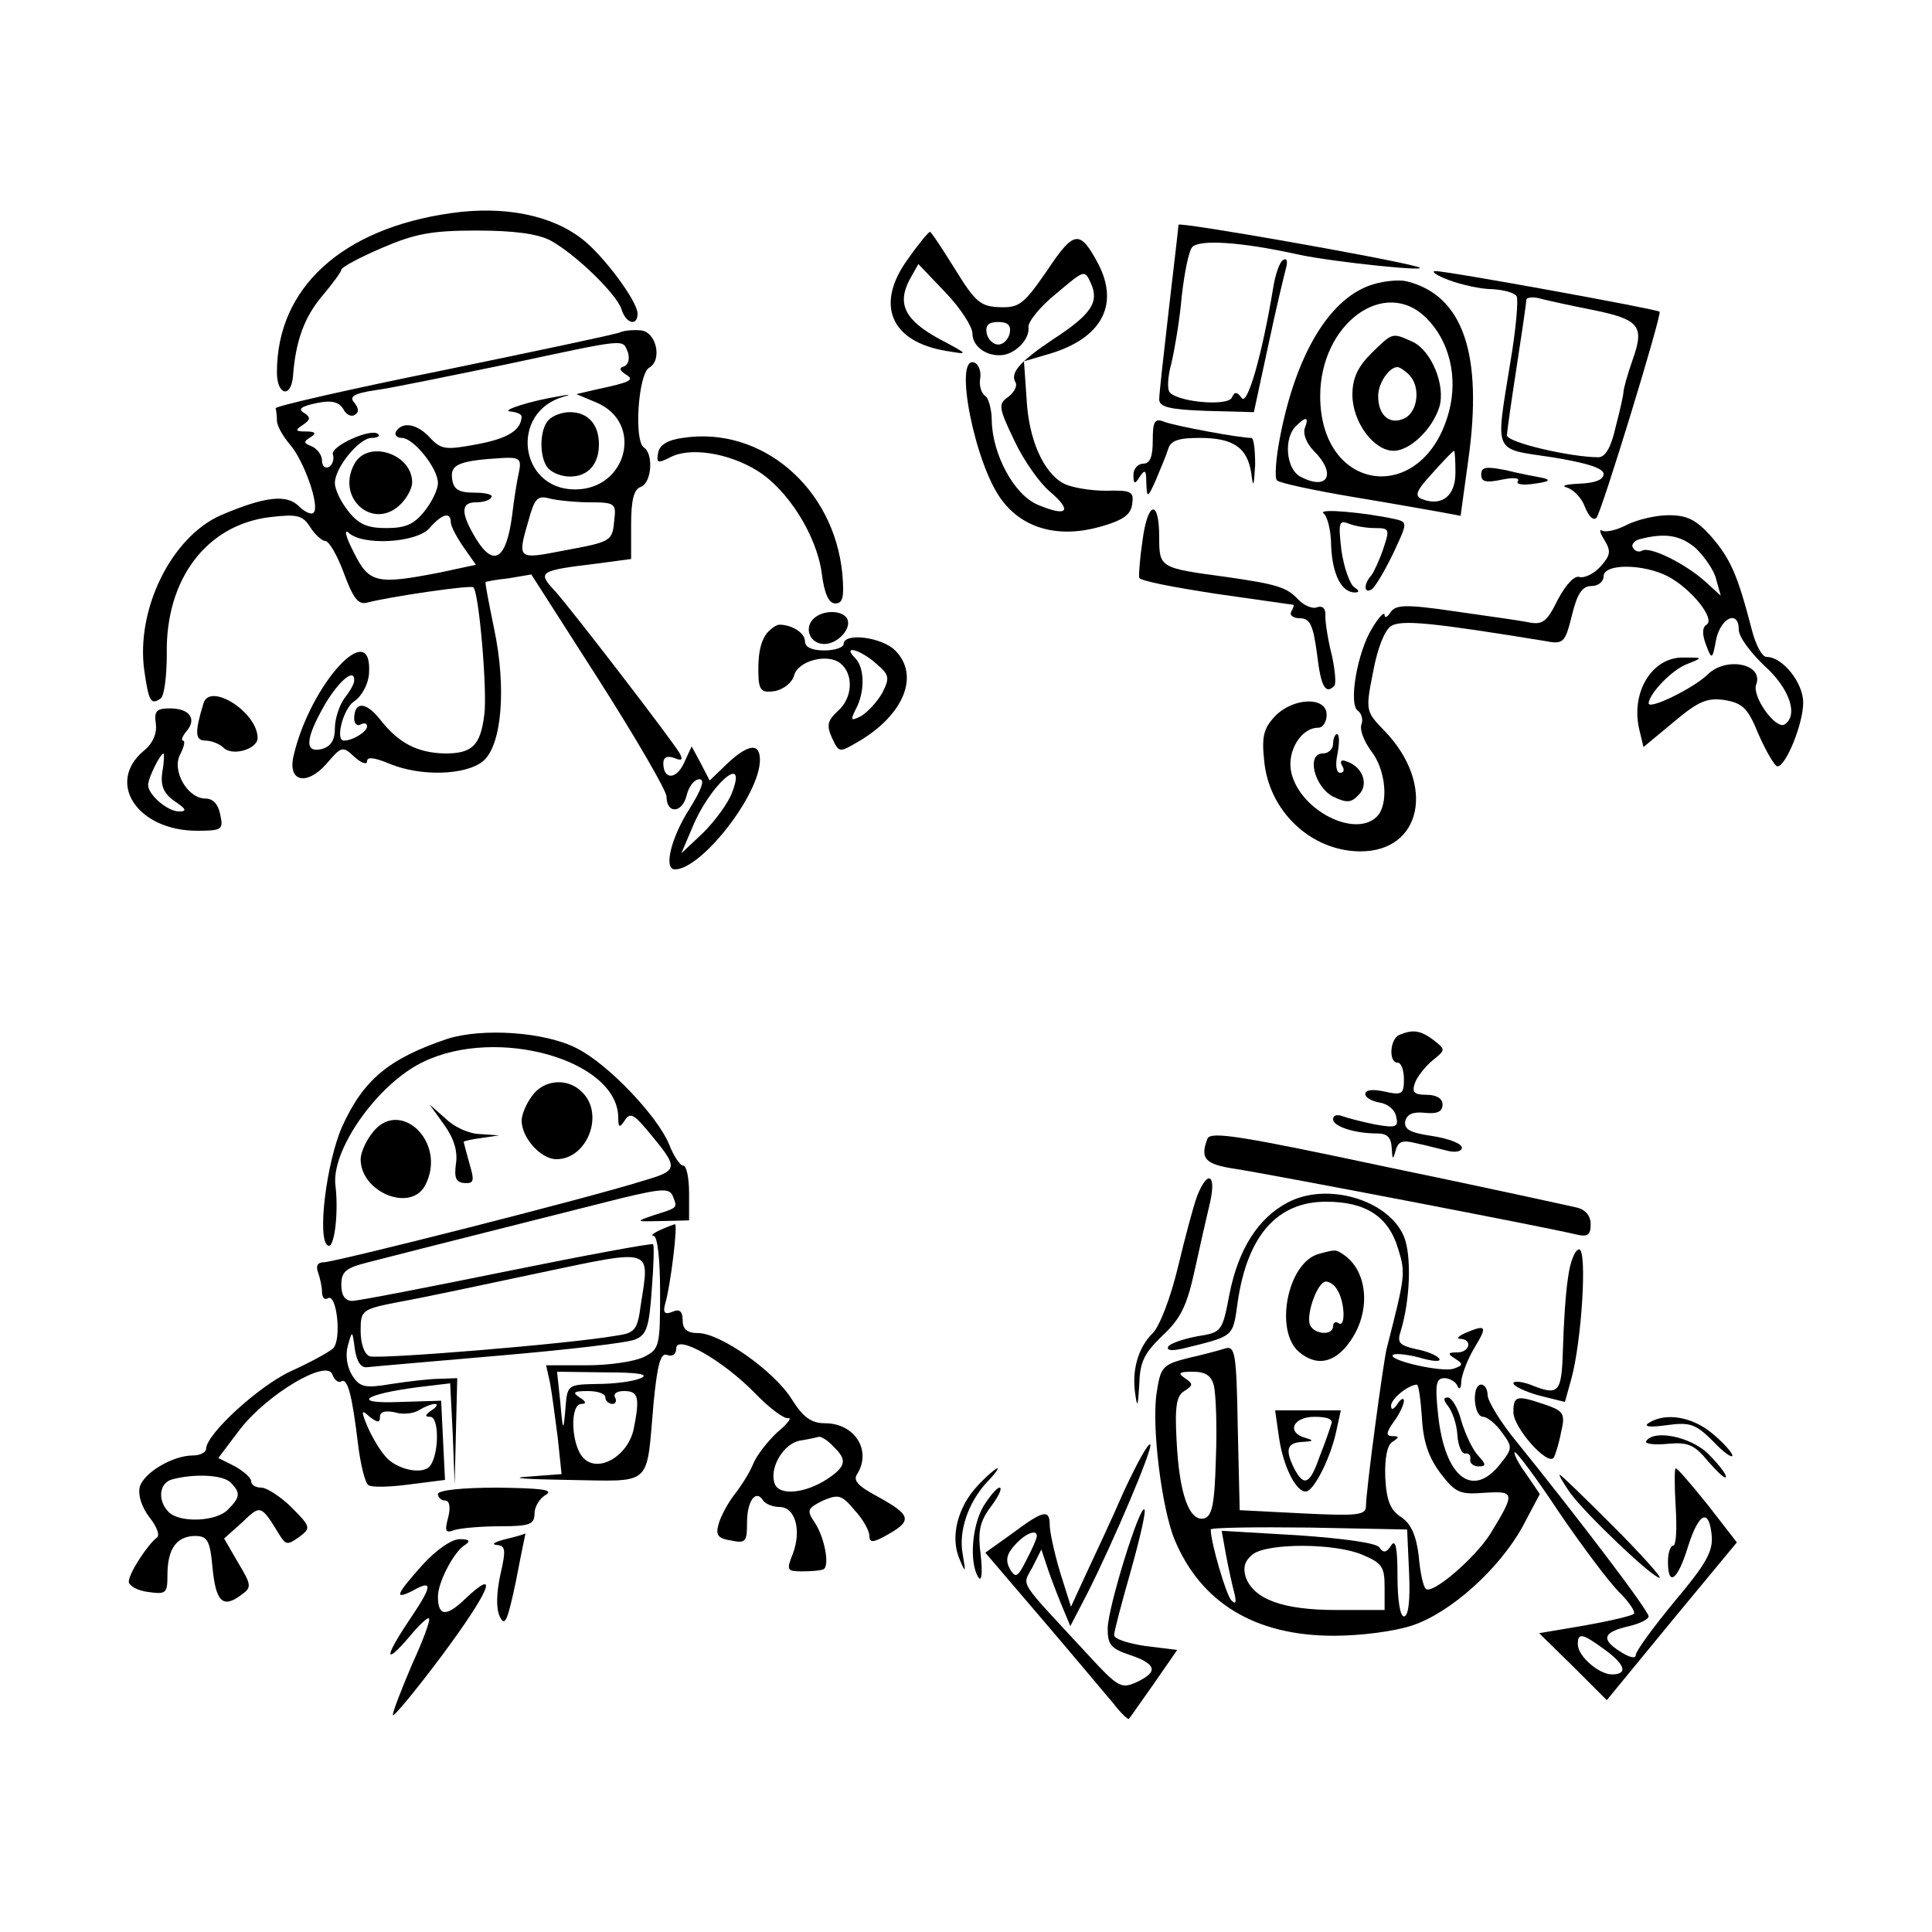 <?xml version="1.0" standalone="no"?>
<!DOCTYPE svg PUBLIC "-//W3C//DTD SVG 20010904//EN"
 "http://www.w3.org/TR/2001/REC-SVG-20010904/DTD/svg10.dtd">
<svg version="1.0" xmlns="http://www.w3.org/2000/svg"
 width="300pt" height="300pt" viewBox="0 0 300 300"
 preserveAspectRatio="xMidYMid meet">
<g transform="translate(0,300) scale(0.1,-0.1)"
fill="#000000" stroke="none">
<path d="M700 2669 c-169 -24 -270 -116 -270 -247 0 -36 22 -41 25 -6 4 55 18
92 45 124 16 19 30 38 30 41 0 4 28 19 63 34 51 22 77 27 147 27 58 0 94 -5
114 -15 39 -21 103 -83 111 -107 7 -23 25 -27 25 -7 0 19 -52 89 -85 115 -48
38 -122 53 -205 41z"/>
<path d="M1830 2651 c0 -3 -7 -62 -15 -131 -8 -69 -15 -132 -15 -140 0 -12 16
-16 73 -18 l74 -2 22 102 c12 57 25 111 28 122 3 11 1 16 -5 12 -5 -3 -12 -23
-15 -43 -17 -103 -40 -184 -49 -171 -7 10 -11 10 -15 1 -5 -14 -80 -8 -96 7
-5 4 -4 25 2 46 5 22 13 68 16 104 4 36 11 70 16 76 11 13 78 8 164 -11 54
-12 221 -29 185 -19 -46 13 -370 70 -370 65z"/>
<path d="M1410 2598 c-52 -71 -27 -129 60 -143 35 -6 35 -6 -12 19 -53 29 -65
54 -46 91 l14 25 42 -44 c23 -24 42 -53 42 -64 0 -21 24 -37 49 -33 20 4 40
25 38 43 -1 8 18 32 43 52 44 37 44 38 54 16 13 -29 1 -48 -59 -87 -52 -35
-67 -52 -58 -67 3 -5 -2 -15 -11 -22 -16 -11 -16 -16 9 -68 14 -30 39 -66 56
-80 35 -30 26 -39 -19 -20 -37 15 -71 78 -72 131 0 17 -5 35 -10 38 -6 4 -10
16 -8 27 2 12 -3 23 -9 25 -33 12 1 -160 43 -214 33 -44 88 -59 152 -41 36 10
48 19 50 35 3 20 -1 22 -41 21 -24 0 -53 5 -65 11 -32 17 -55 69 -58 133 l-4
57 41 12 c79 24 107 75 75 138 -29 55 -38 54 -80 -9 -36 -52 -43 -58 -73 -57
-30 1 -38 7 -70 59 -20 32 -37 58 -39 58 -2 0 -18 -19 -34 -42z m158 -115 c-2
-10 -10 -18 -18 -18 -8 0 -16 8 -18 18 -2 12 3 17 18 17 15 0 20 -5 18 -17z"/>
<path d="M2250 2565 c19 -7 49 -14 67 -14 17 -1 34 -5 38 -11 3 -5 -1 -52 -10
-104 -23 -143 -27 -132 65 -146 55 -9 80 -17 80 -26 0 -9 -13 -14 -37 -15 -21
-1 -30 -3 -20 -6 10 -3 23 -16 28 -30 6 -15 13 -22 18 -17 8 9 102 316 98 320
-4 4 -334 64 -348 63 -8 0 2 -7 21 -14z m222 -46 c74 -15 82 -25 63 -78 -8
-23 -14 -45 -14 -49 0 -4 -5 -28 -12 -54 -7 -32 -16 -48 -27 -48 -43 0 -142
23 -142 34 0 6 7 54 15 106 8 52 15 99 15 104 0 4 10 6 23 2 12 -3 48 -11 79
-17z"/>
<path d="M2134 2559 c-68 -19 -122 -108 -147 -241 -6 -32 -8 -61 -4 -64 4 -4
55 -15 114 -25 60 -10 122 -21 139 -24 l32 -6 12 87 c23 164 -8 255 -95 277
-11 3 -34 1 -51 -4z m81 -53 c36 -36 49 -92 35 -145 -39 -147 -200 -128 -200
24 0 112 100 186 165 121z m-189 -171 c-3 -9 3 -24 14 -35 36 -36 22 -63 -21
-40 -22 12 -26 59 -7 78 16 16 21 15 14 -3z m234 -69 c0 -36 -21 -53 -52 -41
-12 5 -9 13 16 40 17 19 32 35 34 35 1 0 2 -15 2 -34z"/>
<path d="M2129 2451 c-21 -21 -29 -39 -29 -64 0 -42 33 -87 64 -87 25 0 60 33
71 68 10 33 -12 87 -41 101 -33 15 -31 15 -65 -18z m59 -33 c18 -18 14 -56 -6
-67 -23 -12 -42 3 -42 34 0 20 17 45 30 45 3 0 11 -5 18 -12z"/>
<path d="M963 2484 c-6 -3 -130 -29 -275 -59 -144 -29 -262 -56 -260 -59 1 -3
2 -12 2 -19 0 -8 9 -24 20 -37 22 -25 47 -96 37 -106 -3 -4 -14 1 -23 10 -19
19 -53 15 -121 -14 -77 -34 -132 -146 -119 -241 7 -48 10 -54 25 -44 6 3 10
35 10 70 -2 116 62 200 160 212 43 5 51 3 63 -16 7 -11 18 -21 23 -21 6 0 19
-23 29 -50 14 -38 22 -49 35 -46 33 9 162 28 166 24 9 -8 22 -164 17 -198 -6
-48 -19 -60 -61 -60 -43 1 -72 16 -101 53 -22 28 -40 28 -40 1 0 -8 5 -12 10
-9 6 3 10 2 10 -3 0 -8 -22 -22 -36 -22 -14 0 -1 50 16 61 12 8 22 27 23 43 6
90 -91 -16 -117 -127 -10 -41 20 -48 51 -13 23 27 25 28 43 11 11 -10 20 -13
20 -7 0 7 11 6 35 -4 48 -20 118 -18 145 4 29 24 37 113 17 207 -8 39 -14 70
-13 71 0 1 17 4 36 6 l35 6 105 -164 c58 -91 105 -172 105 -181 0 -27 24 -26
31 1 3 14 12 26 20 26 9 0 4 -15 -16 -47 -28 -44 -40 -93 -22 -93 41 0 132
116 132 170 0 27 -18 25 -51 -6 l-27 -26 -14 27 -14 26 -12 -26 c-12 -26 -32
-26 -32 0 0 9 6 12 17 8 12 -5 14 -3 8 8 -14 23 -167 222 -193 251 -28 30 -26
32 66 43 l52 7 0 53 c0 38 4 55 15 59 17 6 20 51 5 61 -16 10 -9 114 8 124 21
12 11 56 -13 58 -11 1 -25 0 -32 -3z m12 -31 c3 -10 1 -19 -6 -22 -8 -2 -7 -6
2 -12 15 -9 10 -12 -46 -24 l-30 -7 31 -13 c74 -31 48 -135 -33 -135 -87 0
-102 120 -18 144 12 3 10 4 -5 1 -45 -7 -95 -23 -77 -24 9 -1 17 -4 17 -8 -1
-21 -21 -34 -70 -43 -48 -9 -55 -8 -72 10 -20 22 -43 26 -53 10 -3 -5 1 -10 9
-10 18 0 56 -47 56 -70 0 -10 -9 -29 -21 -44 -16 -20 -29 -26 -59 -26 -30 0
-43 6 -59 26 -12 15 -21 34 -21 44 0 24 38 70 57 70 9 0 14 3 10 6 -10 10 -75
-19 -70 -32 2 -6 0 -15 -6 -19 -6 -3 -11 1 -11 10 0 8 -7 18 -16 22 -13 5 -13
7 -2 14 10 6 8 9 -7 9 -17 0 -17 2 -5 10 12 8 13 12 2 19 -10 6 -4 10 19 15
24 5 35 2 42 -9 4 -9 13 -13 18 -9 7 4 6 10 -1 19 -8 9 -1 14 32 19 24 3 115
22 203 40 192 41 181 40 190 19z m-169 -185 c-3 -13 -8 -44 -11 -70 -9 -66
-28 -79 -55 -36 -25 41 -25 58 -1 58 11 0 22 3 24 8 3 4 -9 7 -26 7 -25 0 -33
5 -35 22 -3 22 11 28 81 32 23 1 27 -2 23 -21z m110 -48 c38 0 41 -2 38 -26
-3 -35 -4 -35 -79 -49 -72 -14 -72 -14 -54 48 9 33 14 38 32 33 12 -3 41 -6
63 -6z m-216 -31 c0 -6 9 -23 20 -39 l19 -27 -56 -12 c-98 -19 -110 -17 -134
32 -12 23 -15 36 -8 30 22 -21 106 -16 126 7 19 22 33 26 33 9z m-150 -246 c0
-5 -7 -17 -15 -27 -8 -11 -15 -32 -15 -47 0 -18 -6 -28 -20 -32 -28 -7 -26 16
5 70 23 38 46 56 45 36z m587 -173 c-6 -17 -27 -45 -45 -63 l-34 -32 17 40
c27 66 86 118 62 55z"/>
<path d="M852 2348 c-15 -15 -15 -61 0 -76 7 -7 21 -12 33 -12 28 0 45 19 45
50 0 31 -17 50 -45 50 -12 0 -26 -5 -33 -12z"/>
<path d="M550 2279 c-28 -52 28 -102 70 -64 11 10 20 26 20 36 0 45 -70 67
-90 28z"/>
<path d="M1790 2316 c0 -25 -4 -36 -15 -36 -8 0 -15 -8 -15 -17 0 -15 2 -16
10 -3 8 12 10 10 10 -10 1 -24 2 -24 15 5 7 17 16 38 19 48 4 13 16 17 49 17
52 0 74 -15 80 -55 3 -24 4 -21 6 13 0 23 -2 42 -6 42 -19 0 -120 19 -135 25
-15 6 -18 1 -18 -29z"/>
<path d="M1060 2320 c-23 -3 -36 -11 -38 -23 -3 -16 -1 -17 19 -7 30 16 90 7
135 -21 47 -29 92 -100 100 -159 4 -32 11 -47 21 -47 12 0 14 10 11 46 -13
134 -126 230 -248 211z"/>
<path d="M2300 2263 c0 -11 7 -13 31 -8 19 4 29 3 26 -2 -4 -5 8 -7 26 -4 23
3 26 6 12 9 -11 2 -37 7 -57 12 -31 6 -38 5 -38 -7z"/>
<path d="M1774 2160 c-4 -27 -6 -53 -5 -57 1 -5 54 -15 119 -25 64 -9 118 -17
120 -17 2 -1 0 -5 -3 -11 -3 -5 3 -10 13 -10 16 0 21 -10 27 -55 6 -51 13 -64
27 -50 3 4 1 25 -4 48 -6 23 -10 50 -10 60 1 12 -4 17 -13 14 -7 -3 -21 3 -30
13 -17 18 -33 23 -110 34 -104 14 -105 14 -105 62 0 60 -18 56 -26 -6z"/>
<path d="M2055 2203 c6 -4 12 -27 12 -51 2 -44 16 -72 37 -72 7 0 7 3 -1 8 -7
5 -16 30 -20 57 -5 43 -4 48 11 42 10 -4 28 -7 41 -7 23 0 23 -2 13 -32 -6
-18 -15 -37 -19 -42 -12 -13 -11 -29 1 -21 5 3 20 28 33 55 23 49 23 49 3 54
-46 10 -120 17 -111 9z"/>
<path d="M2526 2185 c-15 -8 -32 -12 -38 -9 -5 3 -4 -3 3 -14 11 -18 10 -24
-6 -42 -10 -11 -25 -18 -32 -16 -8 3 -21 -11 -34 -35 -17 -35 -24 -40 -47 -35
-15 3 -67 10 -115 17 -75 11 -90 10 -98 -2 -5 -8 -9 -9 -9 -4 0 6 -9 -3 -19
-20 -23 -36 -38 -120 -22 -129 5 -4 8 -13 5 -21 -3 -8 4 -26 15 -41 23 -29 28
-83 9 -102 -34 -34 -120 10 -133 69 -7 32 15 69 42 69 7 0 13 9 13 20 0 29
-52 27 -80 -2 -18 -19 -21 -32 -17 -69 7 -78 72 -140 148 -141 97 -1 119 104
39 187 -29 30 -30 31 -18 91 7 38 18 65 28 72 17 10 65 5 237 -23 31 -6 33 -4
44 40 8 33 16 45 30 45 11 0 19 7 19 15 0 20 61 20 100 0 36 -19 74 -66 60
-75 -7 -4 -7 -15 -1 -31 9 -24 10 -24 16 9 8 34 35 45 35 14 0 -11 18 -35 40
-56 39 -35 53 -77 31 -91 -14 -8 -51 44 -44 62 12 32 -46 44 -75 16 -21 -21
-92 -56 -92 -45 1 15 36 52 60 61 25 10 25 10 -6 10 -49 1 -83 -55 -68 -114
l6 -25 47 39 c38 32 52 38 79 34 28 -5 36 -12 53 -54 12 -27 25 -49 29 -49 13
0 40 66 40 99 0 31 -32 71 -57 71 -7 0 -17 19 -23 43 -22 85 -33 109 -62 143
-24 27 -38 34 -67 34 -20 0 -49 -7 -65 -15z m108 -37 c13 -13 28 -34 31 -48
l7 -25 -23 21 c-32 29 -87 56 -99 49 -5 -3 -11 -1 -14 4 -4 5 2 12 11 14 39
10 63 6 87 -15z"/>
<path d="M1263 2039 c-15 -15 -5 -39 17 -39 21 0 44 25 35 40 -8 13 -38 13
-52 -1z"/>
<path d="M1191 2017 c-11 -14 -15 -37 -13 -73 2 -17 7 -20 26 -17 13 3 26 13
29 24 6 23 52 35 72 19 21 -17 19 -54 -4 -74 -16 -15 -18 -22 -9 -42 11 -23
11 -23 40 -6 71 41 97 103 58 142 -21 21 -80 28 -80 10 0 -5 -13 -10 -30 -10
-19 0 -30 5 -30 14 0 13 -20 26 -40 26 -4 0 -13 -6 -19 -13z m169 -47 c21 -18
22 -22 10 -46 -8 -14 -23 -30 -33 -36 -16 -8 -17 -7 -8 11 14 26 14 64 -1 79
-21 21 7 14 32 -8z"/>
<path d="M316 1908 c-14 -46 -13 -58 3 -58 9 0 22 -5 28 -11 14 -14 53 -2 53
15 0 40 -74 87 -84 54z"/>
<path d="M242 1876 c2 -15 -5 -31 -19 -42 -59 -50 -9 -124 83 -124 39 0 41 2
36 25 -3 16 -11 25 -23 25 -28 0 -53 44 -39 69 6 12 8 21 4 21 -3 0 -1 7 6 15
16 19 4 35 -26 35 -21 0 -25 -4 -22 -24z m10 -75 c-3 -21 2 -33 19 -45 18 -12
20 -16 7 -16 -18 0 -48 26 -48 41 0 11 19 49 24 49 1 0 1 -13 -2 -29z"/>
<path d="M2070 1845 c0 -8 -7 -15 -16 -15 -26 0 -13 -52 16 -67 21 -10 28 -10
40 3 16 16 6 44 -20 52 -7 3 -10 0 -6 -7 4 -6 3 -11 -3 -11 -6 0 -8 12 -4 30
3 17 3 30 -1 30 -3 0 -6 -7 -6 -15z"/>
<path d="M695 1387 c-92 -31 -131 -64 -164 -137 -24 -55 -39 -174 -22 -184 10
-7 17 50 12 92 -8 55 65 159 136 193 115 56 302 3 303 -86 0 -16 2 -17 10 -5
8 13 14 10 35 -15 50 -60 50 -62 -8 -79 -82 -26 -477 -126 -494 -126 -10 0
-13 -6 -9 -16 3 -9 6 -22 6 -30 0 -9 4 -13 9 -10 14 9 22 -65 8 -78 -7 -6 -36
-22 -65 -35 -50 -23 -132 -98 -132 -121 0 -5 -9 -10 -20 -10 -32 0 -77 -27
-83 -49 -3 -13 3 -31 15 -47 12 -15 17 -29 11 -32 -14 -11 -43 -55 -43 -68 0
-6 13 -14 30 -16 28 -4 30 -2 30 26 0 41 14 60 42 61 20 0 24 -6 28 -49 5 -53
16 -64 44 -43 17 12 17 15 -4 50 l-22 38 28 25 c29 28 29 28 59 -21 9 -14 12
-14 29 -2 19 14 19 16 -11 46 -17 17 -39 31 -47 31 -9 0 -16 4 -16 10 0 5 -11
15 -25 23 l-26 13 34 45 c42 54 134 109 143 85 3 -9 10 -14 14 -11 10 6 17
-23 26 -98 4 -32 11 -60 16 -63 5 -4 34 -3 64 1 l55 7 -3 61 -3 62 -65 -2
c-75 -3 -56 12 29 23 l50 6 4 -78 3 -79 2 83 2 82 -27 -1 c-16 0 -49 -4 -75
-8 -42 -7 -49 -5 -61 13 -8 13 -11 31 -7 46 7 25 7 25 11 -5 3 -19 9 -29 19
-28 8 1 101 9 205 18 105 9 200 20 211 25 18 7 22 19 26 77 3 37 4 70 2 71 -1
2 -104 -17 -227 -42 -123 -25 -231 -46 -240 -46 -11 0 -17 8 -17 25 0 20 7 26
38 34 85 22 332 84 399 101 63 15 73 15 78 2 7 -18 8 -17 -30 -29 -29 -10 -29
-10 13 -9 l42 1 0 42 c0 24 -4 43 -9 43 -5 0 -15 15 -22 33 -18 44 -95 125
-143 149 -50 26 -147 32 -201 15z m300 -413 c-5 -39 -9 -44 -38 -48 -74 -13
-370 -37 -383 -32 -8 3 -14 19 -14 39 0 33 1 34 63 46 34 6 132 27 217 45 176
37 169 39 155 -50z m-325 -164 c-10 -7 -11 -10 -2 -10 14 0 14 -57 0 -76 -11
-15 -53 -6 -70 15 -8 9 -20 29 -27 45 -11 26 -10 28 3 16 12 -9 16 -10 16 0 0
8 8 10 23 7 12 -4 29 -2 37 3 8 5 20 10 25 10 6 0 3 -5 -5 -10z m-312 -112
c16 -16 15 -23 -4 -42 -18 -19 -75 -21 -92 -4 -18 18 -15 46 6 51 34 9 78 7
90 -5z"/>
<path d="M2173 1393 c-15 -6 -17 -43 -3 -43 6 0 10 -12 10 -26 0 -23 -3 -25
-30 -19 -18 4 -30 3 -30 -4 0 -5 10 -11 22 -13 13 -2 24 -11 26 -22 4 -16 0
-18 -33 -12 -20 4 -43 10 -51 13 -8 3 -14 1 -14 -5 0 -11 33 -22 68 -22 16 0
22 -6 23 -22 1 -19 2 -20 6 -5 4 15 11 17 31 12 15 -3 37 -9 50 -12 12 -3 22
-1 22 5 0 6 -20 14 -46 18 -34 5 -44 10 -42 23 3 11 12 15 31 13 19 -2 27 2
27 13 0 9 -9 15 -25 15 -19 0 -23 4 -18 18 3 9 15 25 27 35 21 17 21 17 2 32
-20 15 -32 17 -53 8z"/>
<path d="M826 1298 c-9 -12 -16 -29 -16 -38 0 -27 30 -60 54 -60 48 0 75 70
40 104 -22 23 -60 20 -78 -6z"/>
<path d="M690 1253 c15 -21 21 -41 18 -60 -3 -22 0 -29 13 -30 15 -1 16 3 8
30 -5 18 -9 33 -9 34 0 1 12 4 28 6 l27 4 -29 2 c-17 0 -41 11 -54 24 l-25 22
23 -32z"/>
<path d="M576 1238 c-9 -12 -16 -29 -16 -38 0 -51 77 -83 100 -41 36 68 -42
140 -84 79z"/>
<path d="M1875 1232 c-12 -31 -4 -40 43 -47 47 -7 486 -91 530 -102 17 -4 22
-1 22 16 0 13 -8 23 -22 26 -13 3 -145 32 -295 63 -221 47 -273 56 -278 44z"/>
<path d="M1859 1143 c-6 -16 -19 -65 -30 -111 -11 -46 -28 -91 -39 -102 -23
-23 -33 -58 -27 -96 3 -21 4 -17 6 15 1 36 7 49 36 77 28 26 38 46 50 101 8
37 19 85 24 106 10 44 -4 51 -20 10z"/>
<path d="M2000 1133 c-46 -24 -77 -72 -91 -143 -11 -58 -12 -59 -50 -65 -21
-4 -42 -11 -45 -16 -3 -6 5 -7 23 -3 81 20 77 17 85 73 15 102 61 155 137 155
62 0 97 -23 112 -73 12 -39 11 -42 -18 -156 -5 -21 -32 -219 -32 -245 -1 -13
-16 -14 -98 -10 l-98 5 -3 128 c-2 116 -4 128 -20 123 -9 -3 -36 -10 -58 -15
-39 -10 -42 -14 -48 -54 -8 -52 8 -180 28 -228 41 -98 125 -149 247 -149 43 0
95 7 122 16 60 20 135 88 171 153 l27 51 -21 31 c-12 16 -20 32 -18 34 2 2 33
-39 68 -92 36 -53 78 -109 94 -125 16 -16 26 -31 23 -34 -3 -3 -37 -11 -76
-18 l-71 -12 53 -52 52 -52 101 123 101 122 -45 58 c-25 31 -47 57 -50 57 -2
0 -2 -27 0 -60 2 -33 1 -60 -4 -60 -4 0 -8 -11 -8 -25 0 -40 15 -29 31 23 17
54 33 61 37 17 2 -24 -9 -44 -58 -102 -33 -40 -60 -77 -60 -83 0 -6 -10 -4
-25 6 -30 19 -25 30 15 39 17 4 30 11 30 15 0 9 -108 151 -204 270 -25 30 -45
63 -46 73 0 9 -4 17 -10 17 -15 0 -12 -50 3 -50 6 0 20 -11 29 -24 17 -23 17
-25 -3 -50 -43 -54 -86 -19 -96 78 -5 47 -3 56 10 56 8 0 18 -6 20 -12 3 -7 6
-4 6 7 1 11 10 35 21 53 20 33 18 36 -15 22 -11 -5 -14 -9 -7 -9 19 -1 14 -21
-5 -21 -15 0 -16 -2 -3 -10 12 -8 12 -10 -2 -15 -17 -7 -104 13 -95 21 3 3 21
1 41 -4 20 -6 34 -7 31 -2 -3 5 -19 12 -36 15 -26 6 -30 10 -24 28 15 49 17
118 5 147 -24 57 -119 85 -180 53z m-115 -285 c3 -13 5 -63 3 -113 -2 -73 -6
-90 -19 -93 -23 -4 -38 40 -42 121 -3 54 0 70 12 77 14 9 14 11 1 20 -12 8 -9
10 12 10 20 0 29 -6 33 -22z m323 -50 c2 -38 11 -62 29 -86 23 -30 30 -33 68
-30 48 3 48 0 9 -64 -25 -39 -91 -95 -100 -85 -4 3 -9 26 -11 51 -4 32 -12 50
-27 60 -17 11 -23 25 -25 62 -1 30 3 50 11 55 11 7 11 9 0 9 -10 0 -10 5 2 22
9 12 16 27 16 33 0 5 -5 3 -10 -5 -6 -9 -10 -10 -10 -3 0 11 26 32 40 33 3 0
6 -24 8 -52z m-20 -240 c2 -43 -1 -68 -8 -68 -6 0 -10 26 -10 63 0 44 -3 58
-10 47 -7 -11 -12 -12 -18 -3 -4 7 -54 14 -126 19 l-119 7 7 -39 c4 -21 10
-48 13 -59 3 -13 2 -17 -5 -10 -8 8 -32 90 -32 110 0 3 69 4 153 3 l152 -3 3
-67z m-73 28 c31 -13 35 -19 35 -50 l0 -36 -75 0 c-84 0 -129 17 -141 52 -4
15 -1 25 12 35 24 17 126 17 169 -1z m376 -147 c32 -23 38 -39 12 -39 -20 0
-53 28 -53 47 0 18 7 17 41 -8z"/>
<path d="M1025 1090 c-11 -5 -15 -9 -10 -9 6 -1 10 -36 10 -88 0 -83 -1 -88
-25 -100 -14 -7 -53 -13 -88 -13 l-64 0 6 -27 c3 -16 8 -54 12 -85 l6 -57 -53
-4 c-30 -2 -2 -4 62 -5 135 -2 122 -13 134 121 6 60 11 77 21 73 8 -3 14 1 14
10 0 23 72 -18 122 -69 22 -23 46 -41 52 -39 6 1 -1 -9 -17 -22 -15 -14 -32
-36 -37 -48 -5 -13 -18 -34 -29 -48 -11 -14 -22 -35 -25 -46 -5 -17 -2 -23 19
-26 23 -5 25 -2 25 28 0 34 14 52 25 34 3 -5 15 -10 25 -10 25 0 35 -36 21
-73 -10 -25 -9 -27 14 -27 14 0 28 1 33 3 11 3 3 49 -13 73 -13 19 -11 22 13
34 24 10 29 9 49 -15 13 -14 23 -32 23 -40 0 -11 6 -11 30 3 37 21 34 30 -17
58 -30 16 -39 25 -32 35 23 37 -4 79 -50 79 -21 0 -34 9 -52 38 -28 44 -111
102 -145 102 -17 0 -24 6 -24 20 0 14 -5 18 -16 13 -12 -5 -15 -1 -11 13 8 26
20 124 15 123 -1 0 -12 -4 -23 -9z m-30 -230 c-11 -5 -41 -9 -67 -9 -47 -1
-47 -1 -50 -38 -3 -37 -4 -37 -8 10 l-5 47 75 -1 c51 0 69 -3 55 -9z m-55 -30
c0 -5 5 -10 11 -10 5 0 7 5 4 10 -3 6 3 10 14 10 22 0 25 -9 15 -59 -9 -42
-55 -69 -78 -45 -19 19 -22 84 -3 84 8 0 7 4 -3 10 -12 8 -9 10 13 10 15 0 27
-4 27 -10z m354 -76 c22 -21 20 -31 -10 -51 -34 -22 -74 -26 -81 -7 -9 24 13
62 39 67 13 2 26 5 30 6 4 0 14 -6 22 -15z"/>
<path d="M2048 1053 c-49 -13 -70 -121 -30 -153 29 -24 59 -15 83 24 28 46 21
104 -15 128 -12 8 -12 8 -38 1z m28 -55 c12 -18 14 -59 3 -53 -5 4 -9 1 -9 -4
0 -16 -30 -13 -36 2 -6 17 12 67 25 67 5 0 13 -5 17 -12z"/>
<path d="M2435 1017 c-4 -24 -7 -74 -8 -110 -2 -71 -6 -75 -51 -57 -14 5 -26
6 -26 2 0 -4 18 -13 40 -19 l40 -10 10 36 c16 58 25 201 12 201 -6 0 -14 -19
-17 -43z"/>
<path d="M2249 816 c6 -8 13 -27 14 -44 1 -17 7 -30 12 -29 6 1 9 -3 8 -9 -1
-6 5 -11 13 -11 12 0 12 3 -1 17 -9 10 -20 34 -26 54 -5 20 -15 36 -21 36 -7
0 -7 -4 1 -14z"/>
<path d="M2350 807 c0 -24 54 -85 63 -70 2 4 8 22 11 39 7 29 4 33 -25 43 -44
15 -49 14 -49 -12z"/>
<path d="M1986 768 c7 -49 30 -91 45 -83 14 9 36 55 44 93 l7 32 -51 0 -51 0
6 -42z m81 20 c-2 -7 -10 -30 -18 -50 -15 -43 -24 -47 -39 -19 -15 30 -12 41
13 42 16 1 18 2 5 6 -31 8 -21 33 13 33 21 0 30 -4 26 -12z"/>
<path d="M2561 791 c-10 -6 -1 -8 27 -4 36 5 45 2 72 -25 16 -17 30 -27 30
-22 0 4 -14 20 -31 34 -31 26 -72 33 -98 17z"/>
<path d="M2556 762 c-2 -4 13 -6 33 -4 32 3 42 -1 64 -28 15 -17 27 -28 27
-23 0 5 -13 21 -28 36 -27 26 -84 38 -96 19z"/>
<path d="M1745 684 c-19 -44 -46 -101 -59 -129 l-23 -50 -17 54 c-9 30 -16 63
-16 73 0 25 -10 23 -58 -13 l-42 -30 88 -103 c48 -56 97 -115 110 -130 12 -16
24 -27 25 -25 2 2 19 27 39 55 l36 52 -49 6 c-27 4 -49 11 -49 17 0 6 12 51
26 100 14 50 24 93 21 95 -7 8 -57 -153 -57 -185 0 -25 5 -31 35 -41 41 -14
44 -26 10 -42 -24 -11 -29 -8 -76 43 -110 119 -102 105 -86 135 l14 28 8 -24
c4 -13 14 -39 22 -59 l15 -36 26 50 c41 81 103 227 98 232 -3 3 -21 -30 -41
-73z m-135 -69 c0 -4 -7 -20 -16 -37 -14 -28 -17 -29 -26 -14 -7 13 -5 23 8
37 16 18 34 25 34 14z"/>
<path d="M1518 693 c-31 -33 -43 -80 -28 -114 9 -22 10 -22 5 7 -7 36 8 80 37
112 12 12 19 22 17 22 -3 0 -17 -12 -31 -27z"/>
<path d="M2438 682 c24 -33 128 -132 139 -132 4 0 -28 36 -72 80 -44 44 -81
80 -83 80 -2 0 5 -12 16 -28z"/>
<path d="M680 680 c0 -5 5 -10 11 -10 7 0 9 -10 5 -26 -6 -22 -4 -25 9 -20 9
3 41 6 71 6 47 0 54 3 54 20 0 10 8 24 18 29 12 8 -8 10 -75 11 -56 0 -93 -4
-93 -10z"/>
<path d="M1527 661 c-18 -31 -22 -87 -8 -110 5 -8 7 5 4 33 -5 38 -2 53 16 77
12 16 18 29 13 29 -4 0 -15 -13 -25 -29z"/>
<path d="M785 610 c-16 -4 -23 -8 -14 -9 14 -1 15 -7 6 -46 -6 -28 -7 -52 -1
-65 8 -17 12 -7 25 54 8 42 15 75 15 75 -1 -1 -14 -5 -31 -9z"/>
<path d="M656 570 c-41 -46 -45 -55 -15 -40 32 18 31 8 -7 -48 -38 -57 -37
-69 3 -22 14 17 27 29 29 27 3 -2 -9 -34 -26 -71 -16 -38 -30 -73 -30 -79 0
-5 34 36 76 92 75 101 91 140 36 88 -29 -28 -42 -27 -42 4 0 22 25 70 42 80 9
6 7 9 -8 9 -13 0 -37 -17 -58 -40z"/>
</g>
</svg>
